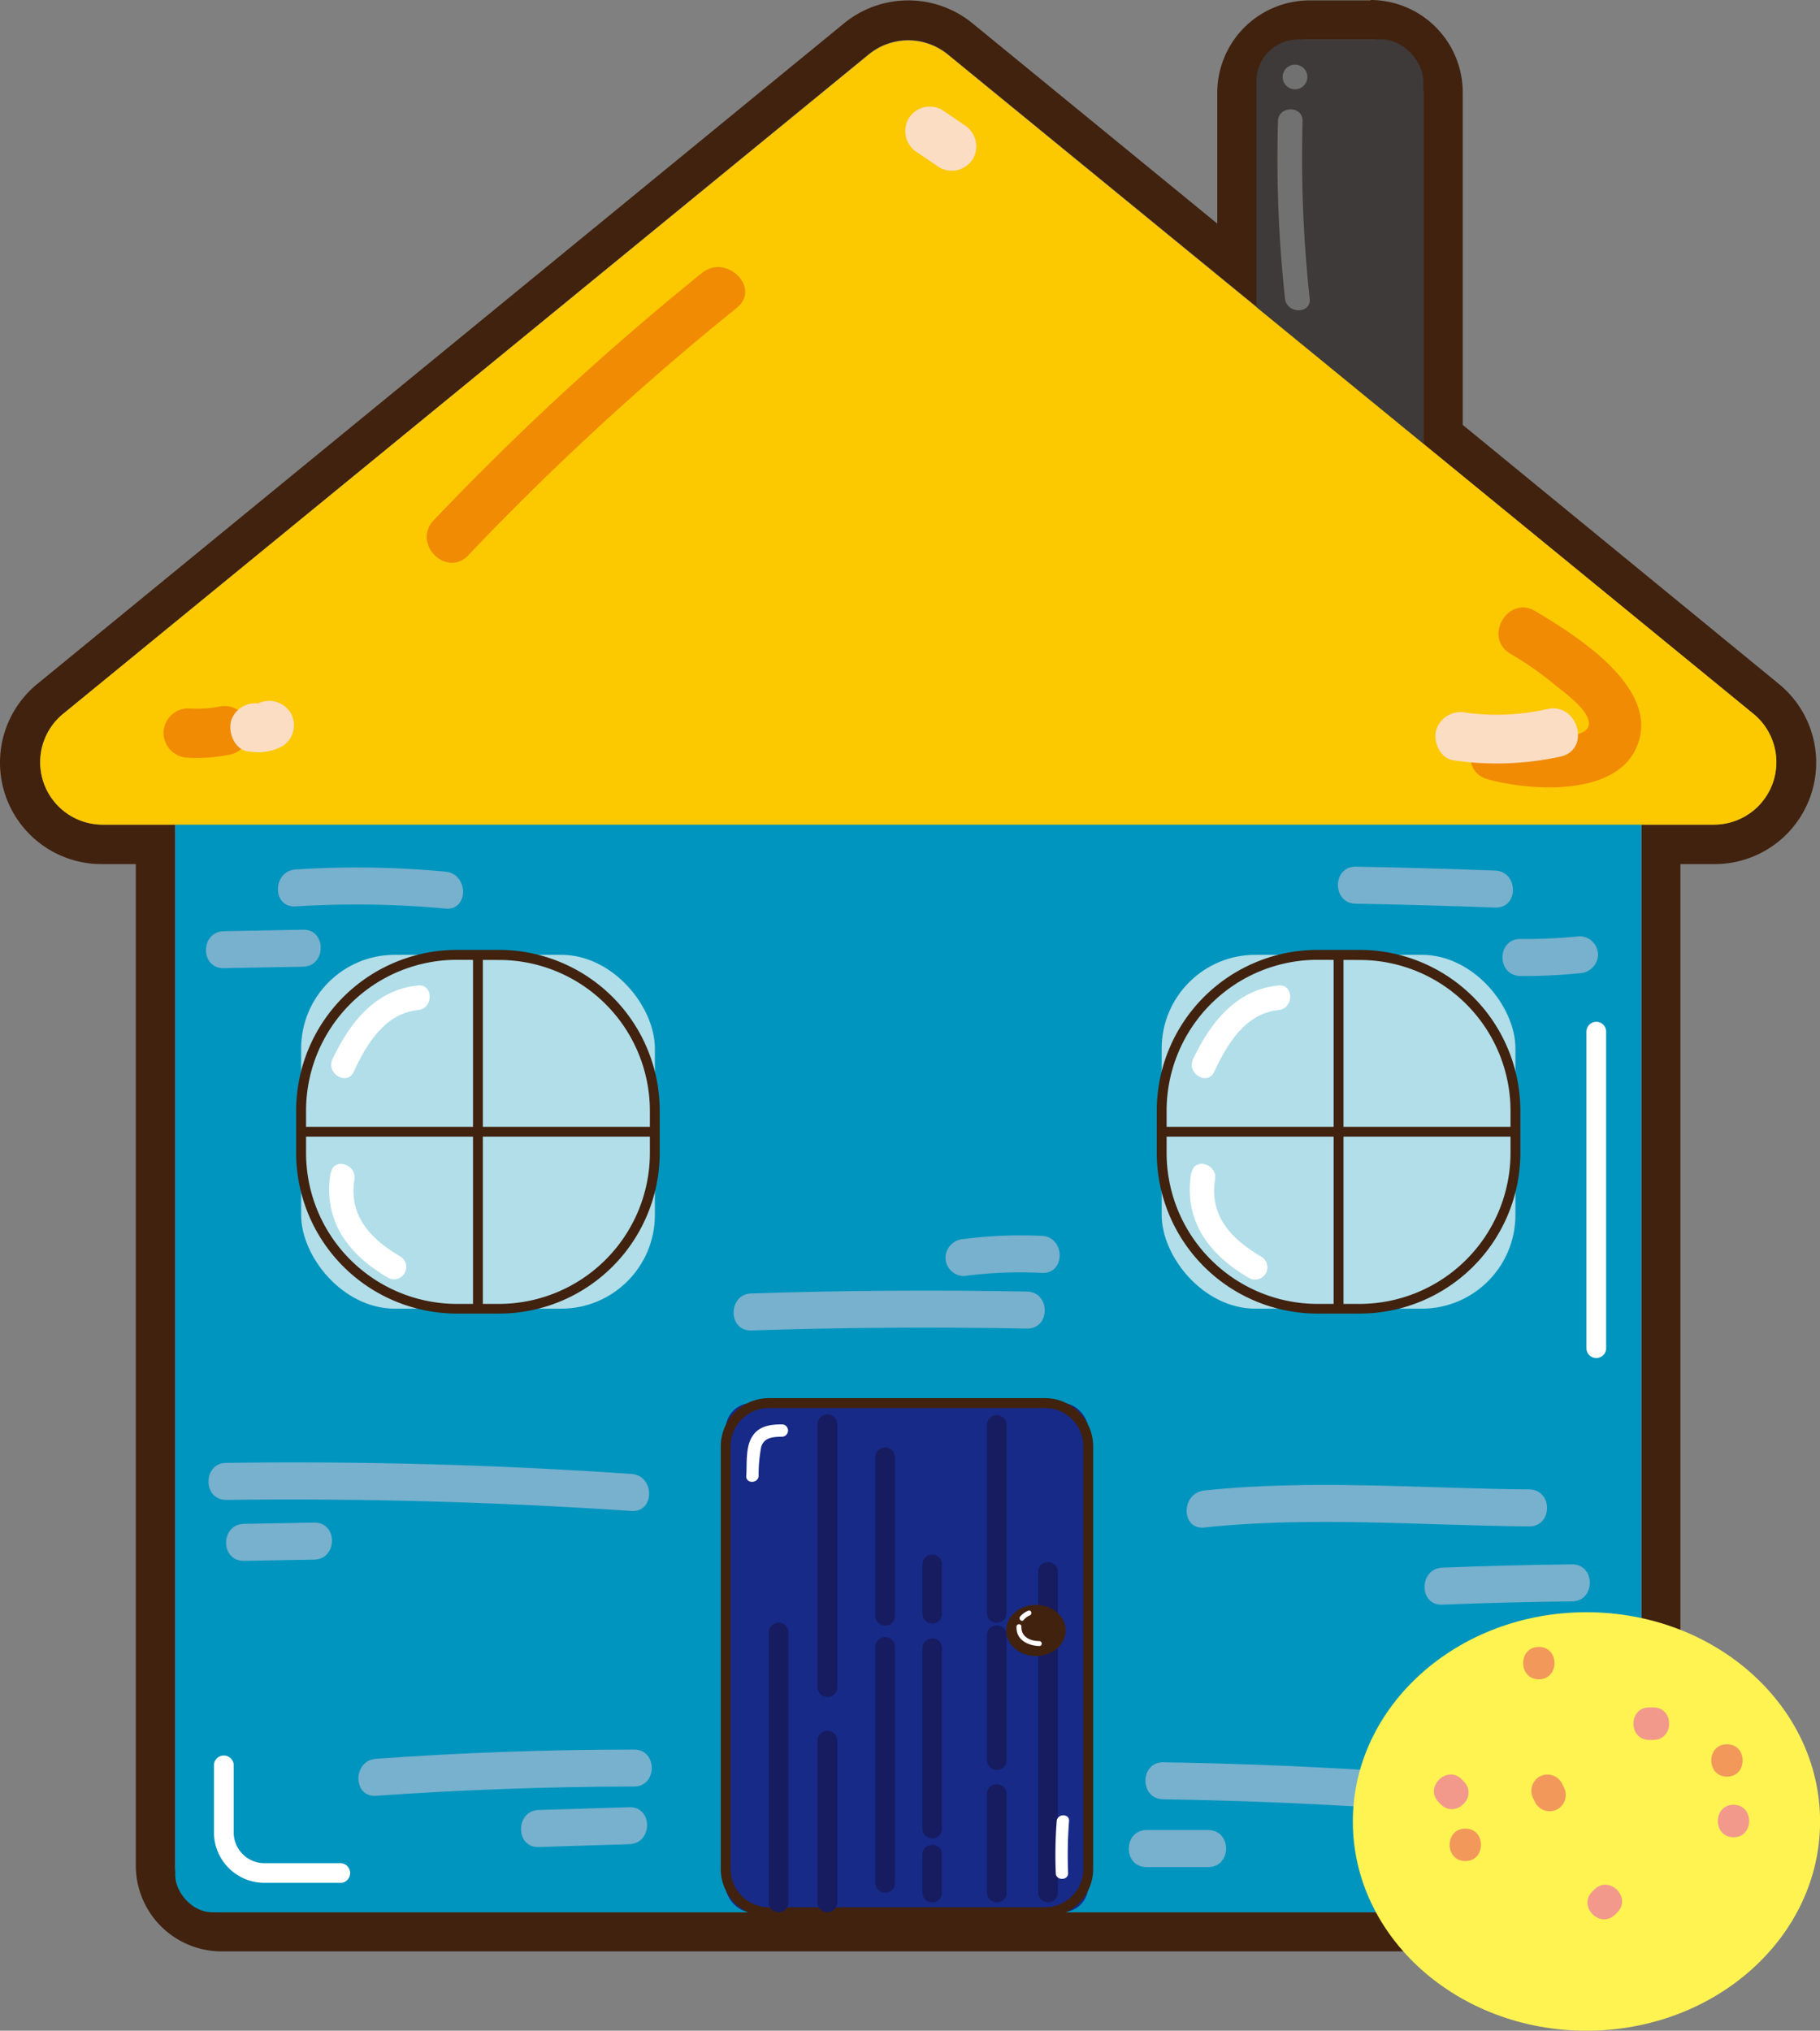 <svg xmlns="http://www.w3.org/2000/svg" viewBox="0 0 233.17 260.09"><rect x="0" y="0" width="233.17" height="260.09" fill="#808080" stroke="none"/><defs><style>.f07c39f5-57ce-4e02-9964-d6782c52d9b2{fill:#40220f;}.ad462b96-29cb-4752-9a88-179f3238111d{fill:#3e3a39;}.bebe53b6-9cb8-4e21-aedf-2a2118ecdfb9{fill:#0095be;}.ac9e15e6-64f4-4c54-a9e8-433bb3343e97{fill:#fcc800;}.e0e173ea-536a-4651-8ff9-0fd33abc60f1{fill:#6a3906;}.f3df05e0-f751-44a9-b5fd-1124be4d5648{fill:#172a88;}.a9ce7c27-1924-48ff-a378-d71e8e970382{fill:#171c61;}.f0a222a9-be51-464b-b334-28a6593d23a5{fill:#fff;}.a2ea7517-fd02-4c0f-95c2-befb6a99649b{fill:#b1dee9;}.baa31c9c-2c03-4e92-89ec-c35860c66d3e{fill:#727171;}.a7f94ff2-91d7-4449-9cb9-a498655ab94f{fill:#77b1ce;}.fdb8d5dd-9e82-413e-9c3c-06ec0f89cb8f{fill:#f18b03;}.a0838bd6-52d8-4e7b-9d9c-8b12d3d79888{fill:#fbddc4;}.e2d95ceb-e2ae-4137-a50d-1b13ee9b0ab0{fill:#fff352;}.aa66d4c4-ac40-4060-bf0d-10c50391cfe6{fill:#f2998b;}.f02a4b14-6ea4-46df-b95e-5354e16a0ed8{fill:#f2985b;}</style></defs><title>黃</title><g id="ae52615c-c048-4fef-bf3e-1e407a678870" data-name="圖層 2"><g id="b0f931e5-d2d5-4a7d-825b-14a4a75ee142" data-name="圖層 1"><path class="f07c39f5-57ce-4e02-9964-d6782c52d9b2" d="M175.58,5.05a6.8,6.8,0,0,1,6.77,6.78v45L224.73,91.5a8,8,0,0,1-5,14.12h-9.41V238.93a6,6,0,0,1-6,6H28.43a6,6,0,0,1-6-6V105.62H13A8,8,0,0,1,8,91.5L111.32,6.93a8,8,0,0,1,10.08,0L161,39.31V11.83a6.8,6.8,0,0,1,6.78-6.78h7.84m0-5h-7.84a11.84,11.84,0,0,0-11.83,11.83V28.64L124.61,3a13,13,0,0,0-16.49,0L4.79,87.59A13,13,0,0,0,13,110.67H17.4V238.93a11,11,0,0,0,11,11H204.29a11,11,0,0,0,11-11V110.67h4.36a13,13,0,0,0,8.24-23.08L187.4,54.42V11.83A11.84,11.84,0,0,0,175.58,0Z"/><rect class="ad462b96-29cb-4752-9a88-179f3238111d" x="160.96" y="5.05" width="21.39" height="62.39" rx="5.36"/><rect class="bebe53b6-9cb8-4e21-aedf-2a2118ecdfb9" x="22.45" y="95.57" width="187.83" height="149.35" rx="4.73"/><path class="ac9e15e6-64f4-4c54-a9e8-433bb3343e97" d="M111.3,7,8.08,91.43a8,8,0,0,0,5.06,14.19H219.58a8,8,0,0,0,5.07-14.19L121.43,7A8,8,0,0,0,111.3,7Z"/><rect class="e0e173ea-536a-4651-8ff9-0fd33abc60f1" x="99.12" y="179.7" width="1.26" height="22.54"/><rect class="e0e173ea-536a-4651-8ff9-0fd33abc60f1" x="112.78" y="179.7" width="1.26" height="4.16"/><rect class="e0e173ea-536a-4651-8ff9-0fd33abc60f1" x="118.8" y="179.7" width="1.26" height="22.81"/><rect class="e0e173ea-536a-4651-8ff9-0fd33abc60f1" x="133.63" y="179.7" width="1.26" height="15.7"/><rect class="f3df05e0-f751-44a9-b5fd-1124be4d5648" x="92.97" y="179.7" width="46.45" height="65.21" rx="3.33"/><path class="f07c39f5-57ce-4e02-9964-d6782c52d9b2" d="M133.89,245.54H98.5a6.16,6.16,0,0,1-6.16-6.16V185.23a6.17,6.17,0,0,1,6.16-6.16h35.39a6.17,6.17,0,0,1,6.16,6.16v54.15A6.16,6.16,0,0,1,133.89,245.54ZM98.5,180.34a4.9,4.9,0,0,0-4.9,4.89v54.15a4.91,4.91,0,0,0,4.9,4.9h35.39a4.91,4.91,0,0,0,4.9-4.9V185.23a4.9,4.9,0,0,0-4.9-4.89Z"/><path class="a9ce7c27-1924-48ff-a378-d71e8e970382" d="M99.75,244.91a1.26,1.26,0,0,1-1.26-1.26V209.2a1.27,1.27,0,1,1,2.53,0v34.45A1.26,1.26,0,0,1,99.75,244.91Z"/><path class="a9ce7c27-1924-48ff-a378-d71e8e970382" d="M106,217.36a1.26,1.26,0,0,1-1.26-1.27V182.41a1.26,1.26,0,0,1,2.52,0v33.68A1.26,1.26,0,0,1,106,217.36Z"/><path class="a9ce7c27-1924-48ff-a378-d71e8e970382" d="M106,244.91a1.25,1.25,0,0,1-1.26-1.26V222.93a1.26,1.26,0,1,1,2.52,0v20.72A1.25,1.25,0,0,1,106,244.91Z"/><path class="a9ce7c27-1924-48ff-a378-d71e8e970382" d="M113.41,208.21a1.26,1.26,0,0,1-1.27-1.26V186.54a1.27,1.27,0,0,1,2.53,0V207A1.25,1.25,0,0,1,113.41,208.21Z"/><path class="a9ce7c27-1924-48ff-a378-d71e8e970382" d="M113.41,242.41a1.26,1.26,0,0,1-1.27-1.26V210.83a1.27,1.27,0,0,1,2.53,0v30.32A1.25,1.25,0,0,1,113.41,242.41Z"/><path class="a9ce7c27-1924-48ff-a378-d71e8e970382" d="M119.43,235.46a1.26,1.26,0,0,1-1.26-1.27V211.1a1.26,1.26,0,0,1,2.52,0v23.09A1.26,1.26,0,0,1,119.43,235.46Z"/><path class="a9ce7c27-1924-48ff-a378-d71e8e970382" d="M119.43,243.65a1.26,1.26,0,0,1-1.26-1.26v-4.86a1.26,1.26,0,1,1,2.52,0v4.86A1.26,1.26,0,0,1,119.43,243.65Z"/><path class="a9ce7c27-1924-48ff-a378-d71e8e970382" d="M119.43,207.93a1.25,1.25,0,0,1-1.26-1.26v-6.3a1.26,1.26,0,0,1,2.52,0v6.3A1.25,1.25,0,0,1,119.43,207.93Z"/><path class="a9ce7c27-1924-48ff-a378-d71e8e970382" d="M127.71,207.84a1.26,1.26,0,0,1-1.27-1.26V182.41a1.27,1.27,0,0,1,2.53,0v24.17A1.25,1.25,0,0,1,127.71,207.84Z"/><path class="a9ce7c27-1924-48ff-a378-d71e8e970382" d="M127.71,226.69a1.27,1.27,0,0,1-1.27-1.27V209.54a1.27,1.27,0,1,1,2.53,0v15.88A1.26,1.26,0,0,1,127.71,226.69Z"/><path class="a9ce7c27-1924-48ff-a378-d71e8e970382" d="M127.71,243.65a1.27,1.27,0,0,1-1.27-1.26V229.67a1.27,1.27,0,0,1,2.53,0v12.72A1.26,1.26,0,0,1,127.71,243.65Z"/><path class="a9ce7c27-1924-48ff-a378-d71e8e970382" d="M134.27,243.65a1.27,1.27,0,0,1-1.27-1.26V201.22a1.27,1.27,0,0,1,2.53,0v41.17A1.27,1.27,0,0,1,134.27,243.65Z"/><ellipse class="f07c39f5-57ce-4e02-9964-d6782c52d9b2" cx="132.72" cy="208.82" rx="3.81" ry="3.28"/><path class="f0a222a9-be51-464b-b334-28a6593d23a5" d="M131.75,206.29a2.61,2.61,0,0,0-1.05.75c-.26.31.19.76.45.44a2,2,0,0,1,.77-.58c.37-.15.21-.76-.17-.61Z"/><path class="f0a222a9-be51-464b-b334-28a6593d23a5" d="M130.23,208.32c-.09,1.69,1.42,2.45,2.93,2.5.41,0,.41-.61,0-.63-1.13,0-2.37-.52-2.3-1.87,0-.4-.6-.4-.63,0Z"/><rect class="a2ea7517-fd02-4c0f-95c2-befb6a99649b" x="38.58" y="122.29" width="45.32" height="45.32" rx="12"/><path class="f07c39f5-57ce-4e02-9964-d6782c52d9b2" d="M63.94,168.24H58.53a20.61,20.61,0,0,1-20.59-20.58v-5.42a20.62,20.62,0,0,1,20.59-20.58h5.41a20.61,20.61,0,0,1,20.58,20.58v5.42A20.6,20.6,0,0,1,63.94,168.24Zm-5.41-45.31a19.33,19.33,0,0,0-19.32,19.31v5.42A19.34,19.34,0,0,0,58.53,167h5.41a19.35,19.35,0,0,0,19.32-19.32v-5.42a19.34,19.34,0,0,0-19.32-19.31Z"/><line class="a2ea7517-fd02-4c0f-95c2-befb6a99649b" x1="61.23" y1="122.29" x2="61.23" y2="167.61"/><rect class="f07c39f5-57ce-4e02-9964-d6782c52d9b2" x="60.6" y="122.29" width="1.26" height="45.32"/><line class="a2ea7517-fd02-4c0f-95c2-befb6a99649b" x1="38.58" y1="144.95" x2="83.89" y2="144.95"/><rect class="f07c39f5-57ce-4e02-9964-d6782c52d9b2" x="38.58" y="144.32" width="45.32" height="1.26"/><path class="f0a222a9-be51-464b-b334-28a6593d23a5" d="M53.59,126.21c-5.49.53-8.79,4.77-11,9.46-.85,1.84,1.87,3.44,2.73,1.6,1.61-3.51,4-7.49,8.23-7.9,2-.19,2-3.35,0-3.16Z"/><path class="f0a222a9-be51-464b-b334-28a6593d23a5" d="M42.35,150.21c-1,6.21,2.31,10.52,7.47,13.5A1.58,1.58,0,0,0,51.41,161c-3.8-2.21-6.77-5.17-6-9.94.31-2-2.73-2.85-3-.84Z"/><rect class="a2ea7517-fd02-4c0f-95c2-befb6a99649b" x="148.83" y="122.29" width="45.32" height="45.32" rx="12"/><path class="f07c39f5-57ce-4e02-9964-d6782c52d9b2" d="M174.2,168.24h-5.42a20.6,20.6,0,0,1-20.58-20.58v-5.42a20.61,20.61,0,0,1,20.58-20.58h5.42a20.61,20.61,0,0,1,20.58,20.58v5.42A20.6,20.6,0,0,1,174.2,168.24Zm-5.42-45.31a19.34,19.34,0,0,0-19.32,19.31v5.42A19.35,19.35,0,0,0,168.78,167h5.42a19.35,19.35,0,0,0,19.32-19.32v-5.42a19.34,19.34,0,0,0-19.32-19.31Z"/><line class="a2ea7517-fd02-4c0f-95c2-befb6a99649b" x1="171.49" y1="122.29" x2="171.49" y2="167.61"/><rect class="f07c39f5-57ce-4e02-9964-d6782c52d9b2" x="170.86" y="122.29" width="1.26" height="45.32"/><line class="a2ea7517-fd02-4c0f-95c2-befb6a99649b" x1="148.83" y1="144.95" x2="194.15" y2="144.95"/><rect class="f07c39f5-57ce-4e02-9964-d6782c52d9b2" x="148.83" y="144.32" width="45.32" height="1.26"/><path class="f0a222a9-be51-464b-b334-28a6593d23a5" d="M163.84,126.21c-5.48.53-8.79,4.77-11,9.46-.85,1.84,1.87,3.44,2.72,1.6,1.62-3.51,4-7.49,8.23-7.9,2-.19,2-3.35,0-3.16Z"/><path class="f0a222a9-be51-464b-b334-28a6593d23a5" d="M152.61,150.21c-1,6.21,2.31,10.52,7.46,13.5a1.58,1.58,0,0,0,1.6-2.72c-3.81-2.21-6.77-5.17-6-9.94.32-2-2.72-2.85-3-.84Z"/><path class="baa31c9c-2c03-4e92-89ec-c35860c66d3e" d="M165.91,11.44a1.58,1.58,0,0,0,0-3.16,1.58,1.58,0,0,0,0,3.16Z"/><path class="baa31c9c-2c03-4e92-89ec-c35860c66d3e" d="M163.73,15.51a165.93,165.93,0,0,0,.9,22.73c.22,2,3.38,2,3.16,0a167.54,167.54,0,0,1-.91-22.73c.06-2-3.1-2-3.15,0Z"/><path class="a7f94ff2-91d7-4449-9cb9-a498655ab94f" d="M154.28,195.64c13.66-1.46,27.9-.26,41.63-.14,3.05,0,3.05-4.71,0-4.74-13.73-.12-28-1.31-41.63.14-3,.32-3,5.06,0,4.74Z"/><path class="a7f94ff2-91d7-4449-9cb9-a498655ab94f" d="M184.78,205.52q8.31-.33,16.61-.42c3.05,0,3.06-4.77,0-4.74q-8.31.09-16.61.42c-3,.12-3.05,4.86,0,4.74Z"/><path class="a7f94ff2-91d7-4449-9cb9-a498655ab94f" d="M149,230.45q15.59.24,31.12,1.33c3,.21,3-4.53,0-4.74q-15.54-1.09-31.12-1.33c-3,0-3,4.69,0,4.74Z"/><path class="a7f94ff2-91d7-4449-9cb9-a498655ab94f" d="M146.89,239.13h7.9c3.05,0,3.05-4.74,0-4.74h-7.9c-3,0-3.06,4.74,0,4.74Z"/><path class="a7f94ff2-91d7-4449-9cb9-a498655ab94f" d="M29,192.1q26-.32,51.91,1.42c3,.2,3-4.54,0-4.74Q55,187,29,187.36c-3.05,0-3.06,4.78,0,4.74Z"/><path class="a7f94ff2-91d7-4449-9cb9-a498655ab94f" d="M31.26,199.91l9-.16c3-.05,3.05-4.79,0-4.74l-9,.16c-3.05.06-3.06,4.79,0,4.74Z"/><path class="a7f94ff2-91d7-4449-9cb9-a498655ab94f" d="M48.17,230q16.53-1.16,33.08-1.19c3,0,3-4.74,0-4.73q-16.56,0-33.08,1.18c-3,.22-3,4.95,0,4.74Z"/><path class="a7f94ff2-91d7-4449-9cb9-a498655ab94f" d="M69,236.56l11.61-.36c3.05-.09,3.06-4.83,0-4.74L69,231.82c-3,.1-3,4.84,0,4.74Z"/><path class="a7f94ff2-91d7-4449-9cb9-a498655ab94f" d="M96.24,170.4q17.67-.57,35.32-.24c3.05.05,3.05-4.68,0-4.74q-17.65-.33-35.32.24c-3,.1-3,4.84,0,4.74Z"/><path class="a7f94ff2-91d7-4449-9cb9-a498655ab94f" d="M123.49,163.43a55.84,55.84,0,0,1,10-.4c3.05.15,3-4.59,0-4.74a56.78,56.78,0,0,0-10,.4,2.45,2.45,0,0,0-2.36,2.37,2.38,2.38,0,0,0,2.36,2.37Z"/><path class="a7f94ff2-91d7-4449-9cb9-a498655ab94f" d="M37.88,116.09a124.2,124.2,0,0,1,19.19.28c3,.29,3-4.45,0-4.73a121.75,121.75,0,0,0-19.19-.28c-3,.19-3.05,4.93,0,4.73Z"/><path class="a7f94ff2-91d7-4449-9cb9-a498655ab94f" d="M28.68,124l10.16-.19c3-.06,3-4.79,0-4.74l-10.16.2c-3.05.06-3.06,4.79,0,4.73Z"/><path class="a7f94ff2-91d7-4449-9cb9-a498655ab94f" d="M173.66,115.74q9,.17,17.9.5c3.05.11,3-4.63,0-4.74q-9-.34-17.9-.5c-3,0-3,4.69,0,4.74Z"/><path class="a7f94ff2-91d7-4449-9cb9-a498655ab94f" d="M194.78,125a68.45,68.45,0,0,0,7.58-.35,2.44,2.44,0,0,0,2.37-2.37,2.39,2.39,0,0,0-2.37-2.37,66.1,66.1,0,0,1-7.58.35c-3.05,0-3.05,4.7,0,4.74Z"/><path class="fdb8d5dd-9e82-413e-9c3c-06ec0f89cb8f" d="M60,71.11A355.25,355.25,0,0,1,94.39,39.43c3.16-2.55-1.33-7-4.47-4.46A355,355,0,0,0,55.56,66.64c-2.8,3,1.65,7.42,4.46,4.47Z"/><path class="fdb8d5dd-9e82-413e-9c3c-06ec0f89cb8f" d="M193.5,83.73a42.32,42.32,0,0,1,5.39,3.72c1.4,1.17,3.72,2.75,4.49,4.43,1.77,3.81-9.23,2.35-11.09,1.84-3.92-1.07-5.6,5-1.68,6.09,5.66,1.56,17.63,2.38,19.47-5.33,1.67-7-8.47-13.28-13.39-16.21-3.51-2.08-6.69,3.38-3.19,5.46Z"/><path class="fdb8d5dd-9e82-413e-9c3c-06ec0f89cb8f" d="M24.07,97.05a21.77,21.77,0,0,0,5.58-.44,3.17,3.17,0,0,0,2.2-3.88A3.24,3.24,0,0,0,28,90.52a15.57,15.57,0,0,1-3.9.21,3.17,3.17,0,0,0-3.15,3.16,3.22,3.22,0,0,0,3.15,3.16Z"/><path class="a0838bd6-52d8-4e7b-9d9c-8b12d3d79888" d="M117.52,19.52l2.82,1.92a3.19,3.19,0,0,0,4.33-1.13A3.24,3.24,0,0,0,123.53,16l-2.82-1.92a3.17,3.17,0,0,0-4.32,1.13,3.23,3.23,0,0,0,1.13,4.32Z"/><path class="a0838bd6-52d8-4e7b-9d9c-8b12d3d79888" d="M186.21,97.38a38.37,38.37,0,0,0,13.68-.47c4-.87,2.28-7-1.68-6.09a29.35,29.35,0,0,1-10.32.47A3.27,3.27,0,0,0,184,93.5c-.43,1.47.52,3.65,2.2,3.88Z"/><path class="a0838bd6-52d8-4e7b-9d9c-8b12d3d79888" d="M31.77,96.22a6.68,6.68,0,0,0,4.33-.6,3.17,3.17,0,0,0,1.13-4.32,3.24,3.24,0,0,0-4.32-1.13q.5-.18,0,0a.73.73,0,0,1,.56,0,3.24,3.24,0,0,0-3.88,2.21c-.35,1.52.46,3.6,2.21,3.88Z"/><path class="f0a222a9-be51-464b-b334-28a6593d23a5" d="M100.17,182.43c-1.36,0-2.86.18-3.7,1.41-1,1.39-.75,3.61-.86,5.2-.07,1,1.51,1,1.58,0a19.56,19.56,0,0,1,.32-3.67c.34-1.28,1.54-1.34,2.66-1.36a.79.79,0,0,0,0-1.58Z"/><path class="f0a222a9-be51-464b-b334-28a6593d23a5" d="M135.38,233.25a56.56,56.56,0,0,0-.12,6.64c0,1,1.62,1,1.58,0a56.56,56.56,0,0,1,.12-6.64c.08-1-1.5-1-1.58,0Z"/><path class="f0a222a9-be51-464b-b334-28a6593d23a5" d="M204.51,173.93a1.25,1.25,0,0,1-1.26-1.26V132.13a1.26,1.26,0,0,1,2.52,0v40.54A1.25,1.25,0,0,1,204.51,173.93Z"/><path class="f0a222a9-be51-464b-b334-28a6593d23a5" d="M43.7,241.15H33.88a6.47,6.47,0,0,1-6.47-6.46V226a1.27,1.27,0,0,1,2.53,0v8.7a3.94,3.94,0,0,0,3.94,3.93H43.7a1.27,1.27,0,0,1,0,2.53Z"/><ellipse class="e2d95ceb-e2ae-4137-a50d-1b13ee9b0ab0" cx="203.25" cy="233.29" rx="29.93" ry="26.8"/><path class="aa66d4c4-ac40-4060-bf0d-10c50391cfe6" d="M211.83,218.68h-.55c-2.68,0-2.68,4.16,0,4.16h.55c2.68,0,2.68-4.16,0-4.16Z"/><path class="aa66d4c4-ac40-4060-bf0d-10c50391cfe6" d="M187.53,228.16l-.27-.28c-1.9-1.89-4.84,1.05-2.94,2.94l.27.28c1.9,1.89,4.84-1,2.94-2.94Z"/><path class="aa66d4c4-ac40-4060-bf0d-10c50391cfe6" d="M204.27,242l-.28.27c-1.89,1.9,1,4.84,2.94,2.94l.28-.28c1.89-1.89-1.05-4.83-2.94-2.93Z"/><path class="aa66d4c4-ac40-4060-bf0d-10c50391cfe6" d="M222.09,235.31c2.67,0,2.67-4.16,0-4.16s-2.68,4.16,0,4.16Z"/><path class="f02a4b14-6ea4-46df-b95e-5354e16a0ed8" d="M200.33,228.86l-.28-.56a2.1,2.1,0,0,0-2.84-.74,2.12,2.12,0,0,0-.75,2.84l.28.56a2.1,2.1,0,0,0,2.84.74,2.12,2.12,0,0,0,.75-2.84Z"/><path class="f02a4b14-6ea4-46df-b95e-5354e16a0ed8" d="M197.15,215.08c2.67,0,2.68-4.15,0-4.15s-2.68,4.15,0,4.15Z"/><path class="f02a4b14-6ea4-46df-b95e-5354e16a0ed8" d="M187.73,238.36c2.67,0,2.68-4.16,0-4.16s-2.68,4.16,0,4.16Z"/><path class="f02a4b14-6ea4-46df-b95e-5354e16a0ed8" d="M221.25,227.55c2.68,0,2.68-4.15,0-4.15s-2.67,4.15,0,4.15Z"/></g></g></svg>